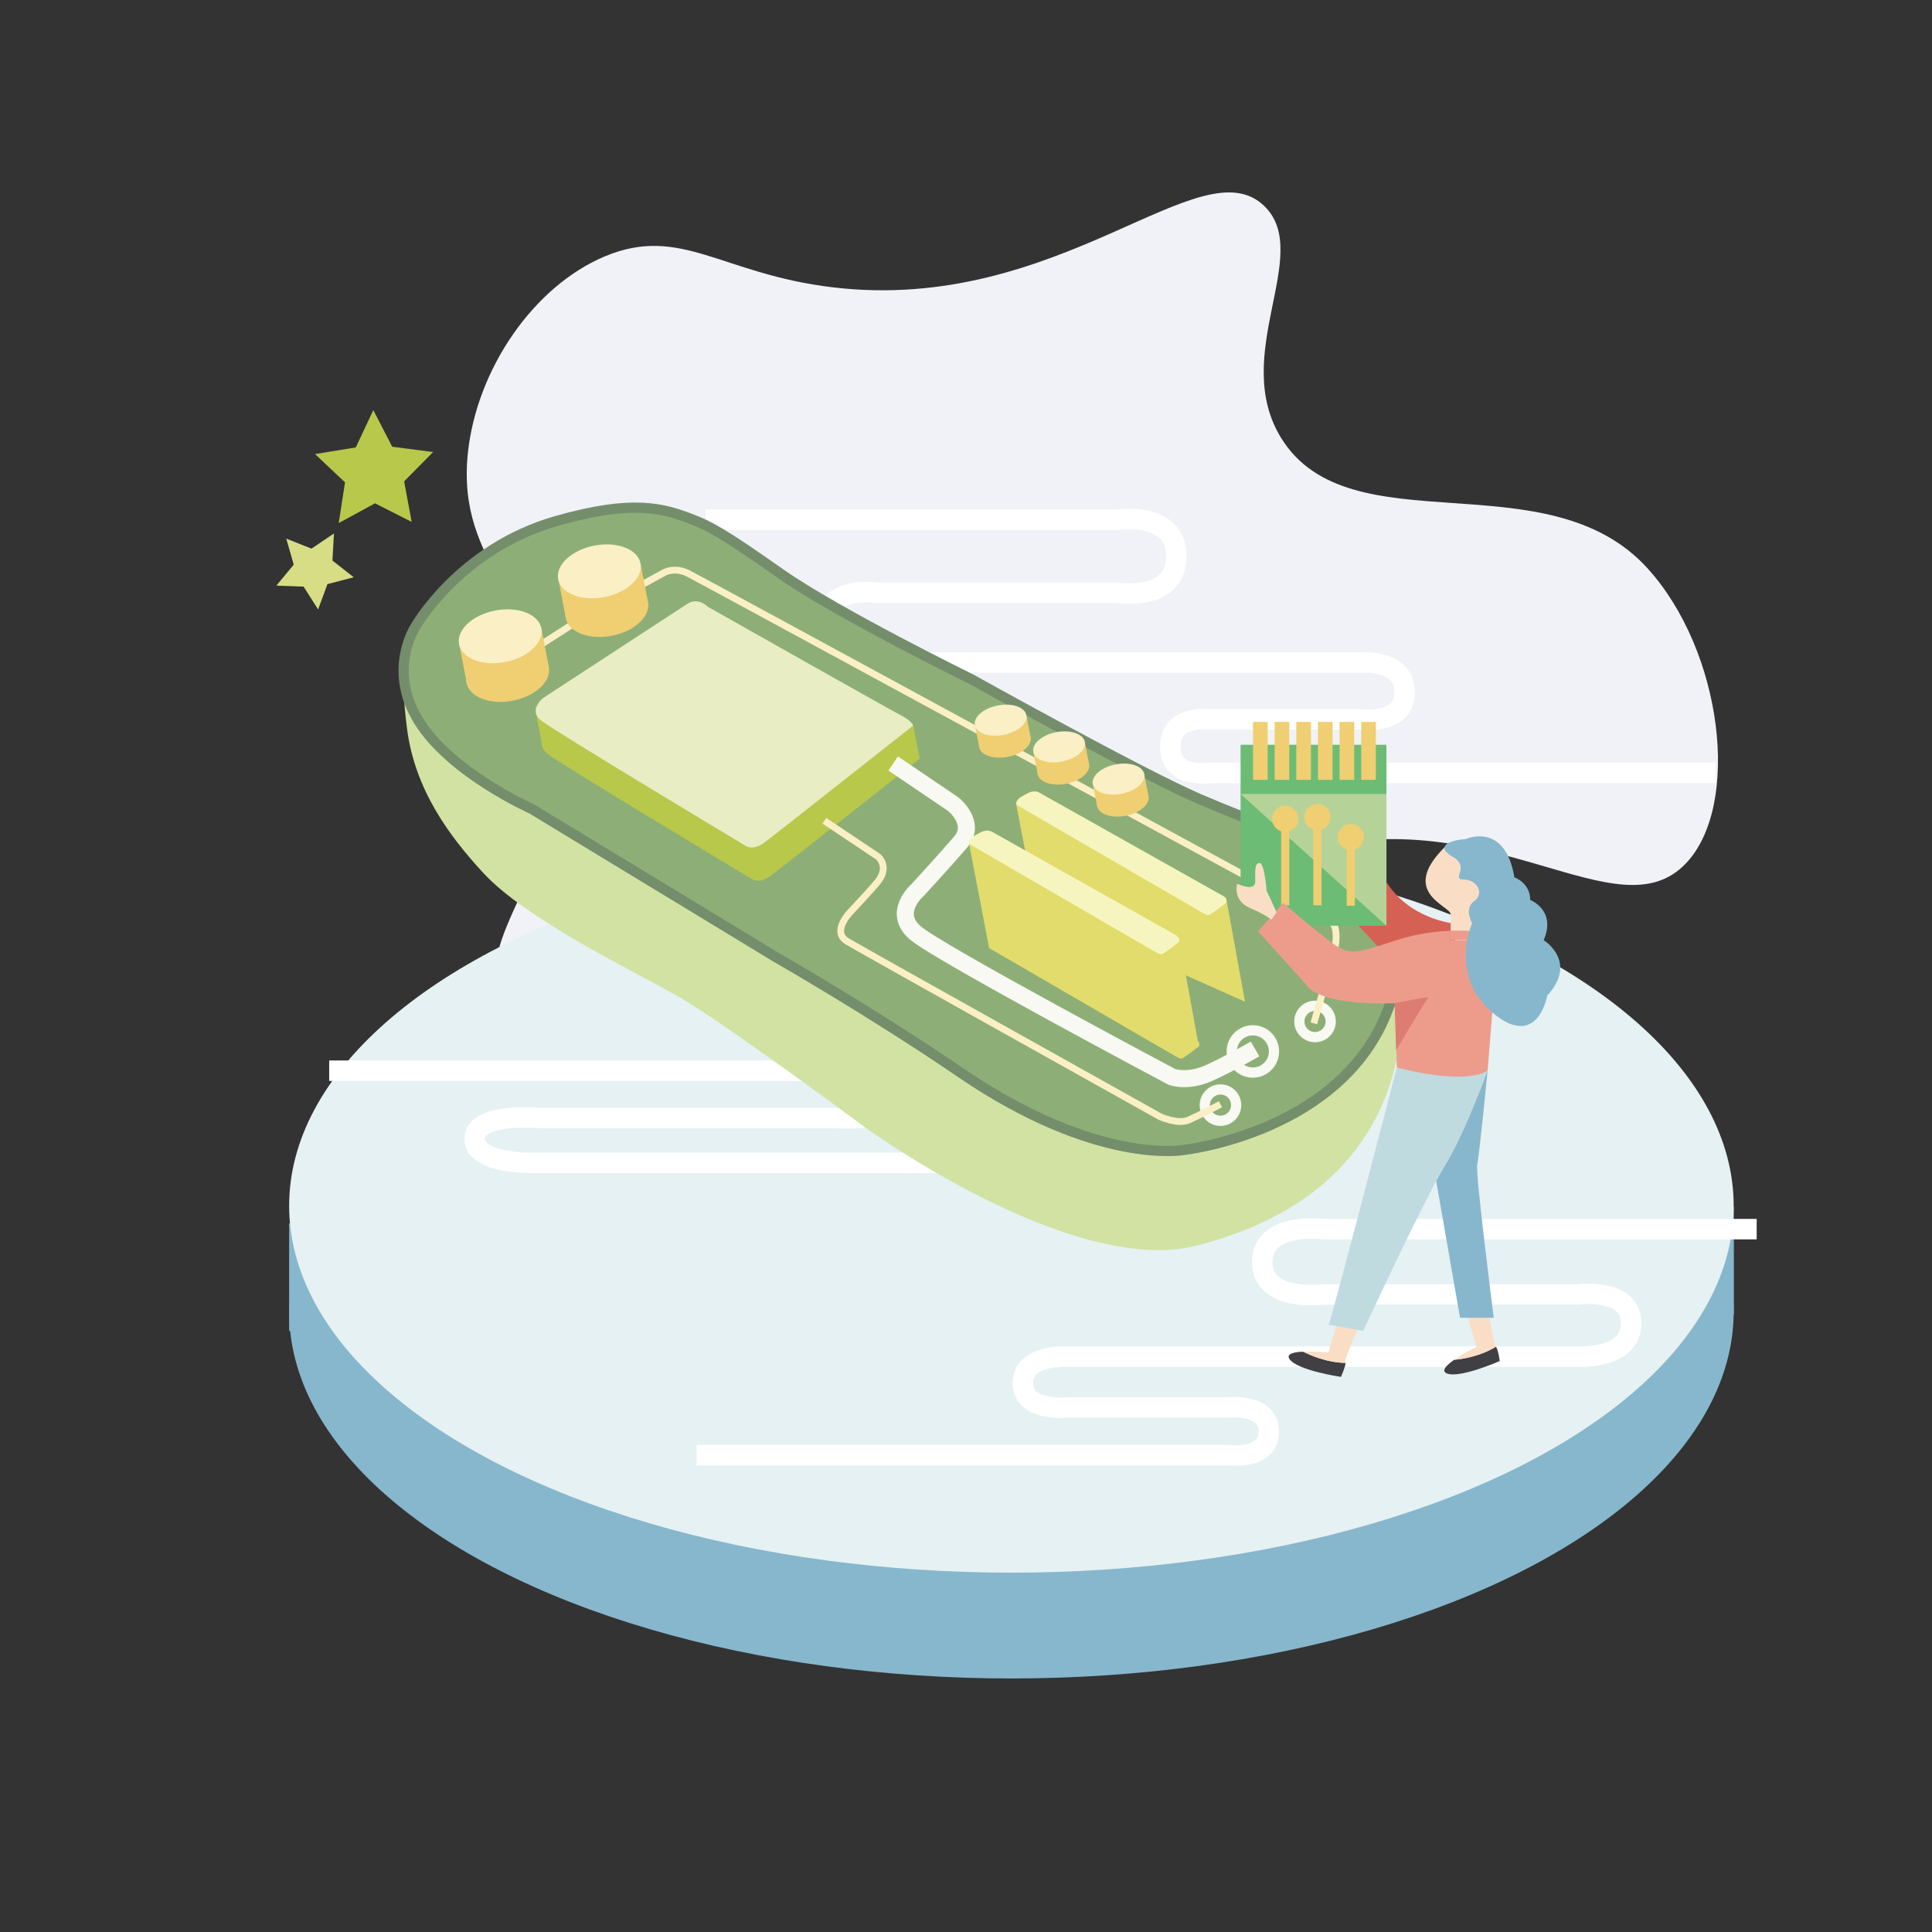 <?xml version="1.0" encoding="utf-8"?>
<!-- Generator: Adobe Illustrator 22.0.0, SVG Export Plug-In . SVG Version: 6.00 Build 0)  -->
<svg version="1.1" xmlns="http://www.w3.org/2000/svg" xmlns:xlink="http://www.w3.org/1999/xlink" x="0px" y="0px"
	 viewBox="0 0 1133.9 1133.9" style="enable-background:new 0 0 1133.9 1133.9;" xml:space="preserve">
<rect x="0" y="0" width="1133.9" height="1133.9" fill="#333333" stroke="none"/>
<style type="text/css">
	.st0{fill:#F1F2F7;}
	.st1{fill:none;stroke:#F0F0F0;stroke-width:12;stroke-miterlimit:10;}
	.st2{fill:none;stroke:#FFFFFF;stroke-width:12;stroke-miterlimit:10;}
	.st3{fill:#B8C84B;}
	.st4{fill:#D7DD85;}
	.st5{display:none;}
	.st6{fill:#87B7CC;}
	.st7{fill:#E6F1F3;}
	.st8{fill:#D1E2A3;}
	.st9{fill:#8DAF77;stroke:#748E6B;stroke-width:6;stroke-miterlimit:10;}
	.st10{fill:none;stroke:#FAEFC5;stroke-width:4;stroke-miterlimit:10;}
	.st11{fill:none;stroke:#F8F9F2;stroke-width:6;stroke-miterlimit:10;}
	.st12{fill:#E8EDC4;}
	.st13{fill:#F0CE72;}
	.st14{fill:#FAEFC5;}
	.st15{fill:none;stroke:#F8F9F2;stroke-width:10;stroke-miterlimit:10;}
	.st16{fill:#E2DC6D;}
	.st17{fill:#F7F5BF;}
	.st18{fill:#3F3F44;}
	.st19{fill:#F9DEC5;}
	.st20{fill:#C0DBE0;}
	.st21{fill:#D56154;}
	.st22{fill:#6CBC75;}
	.st23{fill:#B5D398;}
	.st24{fill:#ED9C8C;}
	.st25{fill:#DD7C73;}
	.st26{display:inline;stroke:#A7B59E;stroke-width:2;stroke-miterlimit:10;}
	.st27{display:inline;fill:none;stroke:#A7B59E;stroke-width:2;stroke-miterlimit:10;}
</style>
<g id="图层_2">
	<path id="Path_163_" class="st0" d="M274.6,265.8c5.3-49.5,38.7-97.8,80.3-115.3c44.5-18.7,68.5,10.3,133.6,18.1
		c133.9,16.1,216.2-84.1,253.6-47.6c28.8,28.1-20.5,87.1,9.9,136.2c40.1,64.6,155.8,11.4,214.8,76.2
		c44.3,48.6,55.2,139.3,22.6,173.4c-40.3,42-113.3-37-223.8-7.6c-91.9,24.4-87.3,91.3-188.6,133.4c-112,46.5-256.1,22.3-282.5-41.9
		c-18.5-45.2,36.6-73,29.8-160C318,349.9,267.6,333,274.6,265.8z"/>
	<path class="st1" d="M999.8,400.8"/>
	<path class="st1" d="M550.7,400.8"/>
	<path class="st2" d="M414,305h241.6c0,0,34.8-5.4,34.8,21.5c0,26.9-34.3,21.4-34.3,21.4H514.6c0,0-30.4-4.9-30.4,18.9
		c0,23.8,29.3,22,29.3,22h285.4c0,0,25.5-2,25.5,17.5c0,19.6-26.2,15.9-26.2,15.9h-87.7c0,0-23.6-3.3-23.6,15.9
		c0,19.2,22.8,15.5,22.8,15.5h297.1"/>
	<polygon class="st3" points="241.6,306.3 220.1,295.4 198.8,307 202.5,283.1 184.9,266.5 208.8,262.6 219.1,240.7 230.2,262.2 
		254.2,265.3 237.2,282.5 	"/>
	<polygon class="st4" points="186.7,357.7 178.2,344.3 162.2,343.7 172.4,331.4 168,316.1 182.8,322 196,313.1 195.1,329 
		207.6,338.8 192.2,342.8 	"/>
</g>
<g id="图层_1">
	<g id="参考线" class="st5">
	</g>
	<g id="_x31_">
		<ellipse class="st6" cx="593.6" cy="769.8" rx="423.9" ry="215.3"/>
		<rect x="972.5" y="708.3" class="st6" width="45.1" height="63.1"/>
		<rect x="169.7" y="718" class="st6" width="45.1" height="63.1"/>
		<ellipse class="st7" cx="593.6" cy="707.7" rx="423.9" ry="215.3"/>
	</g>
	<g id="_x32_-底座">
		<path class="st2" d="M193.2,628.4h293.9c0,0,42.3-3.5,42.3,13.9s-41.7,13.8-41.7,13.8H315.6c0,0-37-3.2-37,12.2
			s35.6,14.2,35.6,14.2h347"/>
		<path class="st2" d="M1031,721.4H777.3c0,0-36.5-4.8-36.5,19.2s36,19.1,36,19.1h148.6c0,0,31.9-4.4,31.9,16.9
			c0,21.3-30.8,19.6-30.8,19.6H627c0,0-26.7-1.8-26.7,15.6s27.5,14.2,27.5,14.2h92.1c0,0,24.8-2.9,24.8,14.2s-24,13.8-24,13.8H408.8
			"/>
	</g>
	<g id="_x32_">
	</g>
	<g id="_x33_">
		<path class="st8" d="M819.8,553.1c0,0,35.4,139.1-117.6,178c-73.6,18.7-194.7-69.6-194.7-69.6S423.4,599,397,584.2
			s-88.4-44.8-113.3-71.8c-20-21.7-40.1-48.7-44.8-84.6s0-48.5,0-48.5L819.8,553.1z"/>
		<path class="st9" d="M570,398.6c0,0,100.1,55.8,133.8,70.3c33.7,14.5,65.2,25,65.2,25c22.7,9.3,58.1,26.5,49.7,85.2
			c-0.6,4.2-2.3,8.5-4,13.1c-26.9,72.5-119.9,82.7-119.9,82.7s-50.8,9.5-131.2-45.5c-52.1-35.6-108.3-67.7-108.3-67.7l-143.3-87
			c0,0-47-20.8-66.1-51.3s-1.9-55.9-1.9-55.9s25.8-45.5,82.5-61.7c45.2-12.9,62.9-7.5,79.9-0.9c9.9,3.8,18.1,8.1,51.3,31.5
			S570,398.6,570,398.6z"/>
		<line class="st10" x1="336.3" y1="366.2" x2="318.1" y2="377.9"/>
		<circle class="st11" cx="771.8" cy="599.5" r="9.2"/>
		<path class="st10" d="M367.9,348l22-12c0,0,6-3.5,14.1,0.6s378.2,205.3,378.2,205.3s4.8,4.1-0.5,22.1c-5.4,18-10.6,36.6-10.6,36.6
			"/>
		<g id="图层_7">
			
				<rect x="316.2" y="416.8" transform="matrix(0.982 -0.189 0.189 0.982 -74.707 68.849)" class="st3" width="15.7" height="19.6"/>
			
				<rect x="522.2" y="427.2" transform="matrix(0.982 -0.189 0.189 0.982 -72.975 107.935)" class="st3" width="15.7" height="19.6"/>
			<path class="st3" d="M407.1,373.9L322.7,429c0,0-9.3,7-1.5,13.3s120.4,73.8,120.4,73.8s4.1,2.8,10.7-2.1
				c6.6-4.9,87.4-68.7,87.4-68.7s-1.1-2.9-7.8-6.3s-112.8-63.4-112.8-63.4S413.5,369.7,407.1,373.9z"/>
			<path class="st12" d="M403.4,354.4L319,409.5c0,0-9.3,7-1.5,13.3s120.4,73.8,120.4,73.8s4.1,2.8,10.7-2.1s87.4-68.7,87.4-68.7
				s-1.1-2.9-7.8-6.3s-112.8-63.4-112.8-63.4S409.8,350.2,403.4,354.4z"/>
		</g>
		<g id="图层_8">
			
				<ellipse transform="matrix(0.982 -0.189 0.189 0.982 -69.448 63.367)" class="st13" cx="297.9" cy="396.2" rx="24.6" ry="15.4"/>
			
				<rect x="271.2" y="373.3" transform="matrix(0.982 -0.189 0.189 0.982 -67.341 62.755)" class="st13" width="49.1" height="23.1"/>
			
				<ellipse transform="matrix(0.982 -0.189 0.189 0.982 -65.243 62.129)" class="st14" cx="293.5" cy="373.5" rx="24.6" ry="15.4"/>
			
				<ellipse transform="matrix(0.982 -0.189 0.189 0.982 -61.207 73.669)" class="st13" cx="356.1" cy="358.1" rx="24.6" ry="15.4"/>
			
				<rect x="329.4" y="335.2" transform="matrix(0.982 -0.189 0.189 0.982 -59.109 73.062)" class="st13" width="49.1" height="23.1"/>
			
				<ellipse transform="matrix(0.982 -0.189 0.189 0.982 -57.002 72.431)" class="st14" cx="351.7" cy="335.4" rx="24.6" ry="15.4"/>
			
				<ellipse transform="matrix(0.982 -0.189 0.189 0.982 -71.659 119.169)" class="st13" cx="589.7" cy="435.7" rx="15.4" ry="8.8"/>
			
				<rect x="573.1" y="422.6" transform="matrix(0.982 -0.189 0.189 0.982 -70.445 118.815)" class="st13" width="30.7" height="13.2"/>
			
				<ellipse transform="matrix(0.982 -0.189 0.189 0.982 -69.268 118.466)" class="st14" cx="587.2" cy="422.8" rx="15.4" ry="8.8"/>
			
				<ellipse transform="matrix(0.982 -0.189 0.189 0.982 -74.025 125.93)" class="st13" cx="624" cy="451.5" rx="15.4" ry="8.8"/>
			
				<rect x="607.4" y="438.4" transform="matrix(0.982 -0.189 0.189 0.982 -72.811 125.581)" class="st13" width="30.7" height="13.2"/>
			
				<ellipse transform="matrix(0.982 -0.189 0.189 0.982 -71.617 125.223)" class="st14" cx="621.5" cy="438.5" rx="15.4" ry="8.8"/>
			
				<ellipse transform="matrix(0.982 -0.189 0.189 0.982 -76.948 132.855)" class="st13" cx="658.9" cy="470.3" rx="15.4" ry="8.8"/>
			
				<rect x="642.3" y="457.2" transform="matrix(0.982 -0.189 0.189 0.982 -75.745 132.514)" class="st13" width="30.7" height="13.2"/>
			
				<ellipse transform="matrix(0.982 -0.189 0.189 0.982 -74.558 132.152)" class="st14" cx="656.4" cy="457.4" rx="15.4" ry="8.8"/>
			<path class="st15" d="M524.2,448.1l35.3,23.9c0,0,13.9,11,4.3,22.2c-9.6,11.2-25.3,28.2-25.3,28.2s-15.3,13.2-1.2,25.2
				S687.7,632,687.7,632s9,3.5,21.8-2.2c13-5.9,27.1-14.2,27.1-14.2"/>
		</g>
		<circle class="st11" cx="735.3" cy="617.1" r="12.4"/>
		<path class="st16" d="M603.2,527.4l95.1,80.4c0,0,2.4,3,0,4.3c-2.6,1.4-6.8,3.3-9.2,4.4c-1.2,0.5-1.9,0.5-1.9,0.5s-0.7,0-3.2-2.1
			s-94.8-82.5-94.8-82.5s-1.4-1,1.5-3.4c1.3-1.1,7-2.5,7-2.5C596.3,526.8,600.3,525.2,603.2,527.4z"/>
		<polygon class="st16" points="596.4,471.9 719.6,526.9 730.7,587.9 608.2,533.3 		"/>
		<path class="st17" d="M609.8,465.1l108.5,61c0,0,2.9,2.5,0.8,4.2c-2.3,1.8-6,4.5-8.2,6c-1,0.7-1.8,0.8-1.8,0.8s-0.7,0.1-3.5-1.5
			c-2.9-1.6-108.7-63.1-108.7-63.1s-1.6-0.7,0.8-3.6c1.1-1.3,6.4-3.8,6.4-3.8C602.9,465.8,606.6,463.4,609.8,465.1z"/>
		<path class="st16" d="M593.9,549.3l108.5,61c0,0,2.9,2.5,0.8,4.2c-2.3,1.8-6,4.5-8.2,6c-1,0.7-1.8,0.8-1.8,0.8s-0.7,0.1-3.5-1.5
			S581,556.7,581,556.7s-1.6-0.7,0.8-3.6c1.1-1.3,6.4-3.8,6.4-3.8C587,550,590.6,547.6,593.9,549.3z"/>
		<polygon class="st16" points="568.7,494.8 691.9,549.9 703,610.9 580.5,556.3 		"/>
		<path class="st17" d="M582.1,488.1l108.5,61c0,0,2.9,2.5,0.8,4.2c-2.3,1.8-6,4.5-8.2,6c-1,0.7-1.8,0.8-1.8,0.8s-0.7,0.1-3.5-1.5
			c-2.9-1.6-108.7-63.1-108.7-63.1s-1.6-0.7,0.8-3.6c1.1-1.3,6.4-3.8,6.4-3.8C575.2,488.8,578.9,486.4,582.1,488.1z"/>
		<circle class="st11" cx="716.3" cy="648.6" r="9.2"/>
		<path class="st10" d="M483.8,481.7l31.7,21.2c0,0,6.8,5.9-0.5,14.8c-3.1,3.8-15.2,16.8-15.2,16.8s-12.6,12.1-2.4,18.1
			c13.3,7.8,183.5,102.8,183.5,102.8s10.4,4.7,16.6,2s18.8-9.3,18.8-9.3"/>
		<g id="图层_9">
			<path class="st18" d="M787,808.1c0,0-25.8-3.8-30.2-10.5c-2-3,2.5-4.1,8-4.3c10.7,5.3,19.5,6.5,24.9,6.6
				C789.6,802.4,787,808.1,787,808.1z"/>
			<path class="st19" d="M764.7,793.3c6.7-0.3,15,0.5,15,0.5s6.8-24,7.3-24.8l12.9,4.2c0,0-10.9,24-10.4,26.2c0,0.1,0,0.3,0,0.5
				C784.2,799.8,775.5,798.6,764.7,793.3z"/>
			<path class="st18" d="M880.2,798.8c0,0-23.8,10.5-31.2,7.2c-3.3-1.5-0.1-4.7,4.4-7.9c11.9-1.2,20-4.9,24.6-7.7
				C879.4,792.5,880.2,798.8,880.2,798.8z"/>
			<path class="st19" d="M853.5,798.1c5.5-3.9,13-7.6,13-7.6s-7-23.9-7.1-24.9l13.2-3.4c0,0,3.6,26.1,5.1,27.7
				c0.1,0.1,0.2,0.2,0.3,0.4C873.5,793.2,865.4,796.9,853.5,798.1z"/>
			<path class="st6" d="M840.8,681l16.1,92.4h19.8c0,0-10.9-84.8-9.7-90s6.1-55.1,6.1-55.1l-29.5,18.4L840.8,681z"/>
			<path class="st20" d="M779.8,777.5c1.6-2.8,40-151,40-151l44-7.7l9.3,9.5c0,0-12.7,35.7-25.3,56.3s-47.7,96.5-47.7,96.5
				L779.8,777.5z"/>
			<path class="st21" d="M856.1,542.4c0,0-25.4-1.4-40.4-21.8c-14.9-20.4-23.6-40.2-23.6-40.2L781,503.2l5.9,28.9l31.7,34.1
				l33.1-4.8L856.1,542.4z"/>
			<polygon class="st22" points="813.7,543.3 748.8,543.3 728.1,524.8 728.1,437.1 813.7,437.1 			"/>
			<polygon class="st23" points="813.7,543.3 728.1,466 813.7,466 			"/>
			<rect x="735.4" y="423.7" class="st13" width="8.6" height="34"/>
			<rect x="748.1" y="423.7" class="st13" width="8.6" height="34"/>
			<rect x="760.8" y="423.7" class="st13" width="8.6" height="34"/>
			<rect x="773.5" y="423.7" class="st13" width="8.6" height="34"/>
			<rect x="786.2" y="423.7" class="st13" width="8.6" height="34"/>
			<rect x="798.9" y="423.7" class="st13" width="8.6" height="34"/>
			<path class="st13" d="M762,480.6c0,4.3-3.5,7.7-7.7,7.7c-4.3,0-7.7-3.5-7.7-7.7c0-4.3,3.5-7.7,7.7-7.7S762,476.4,762,480.6z"/>
			<path class="st13" d="M780.9,479.6c0,4.3-3.5,7.7-7.7,7.7c-4.3,0-7.7-3.5-7.7-7.7c0-4.3,3.5-7.7,7.7-7.7S780.9,475.3,780.9,479.6
				z"/>
			<path class="st13" d="M800.5,491.3c0,4.3-3.5,7.7-7.7,7.7c-4.3,0-7.7-3.5-7.7-7.7c0-4.3,3.5-7.7,7.7-7.7
				C797,483.6,800.5,487,800.5,491.3z"/>
			<rect x="751.9" y="480.6" class="st13" width="4.8" height="50.7"/>
			<rect x="770.8" y="480.6" class="st13" width="4.8" height="50.7"/>
			<rect x="790.4" y="487.8" class="st13" width="4.8" height="43.8"/>
			<path class="st24" d="M876.7,583.3l-3.6,45c-13.9,9.1-53.3-1.8-53.3-1.8l-0.3-10.1l-0.9-27.6c-45.4,1.4-51.3-10.1-51.3-10.1
				l-28.9-32.1l14.7-16.7c0,0,13.3,11.7,26.4,21.8c13.1,10.1,15.7,7.9,40.4,0c11.6-3.7,22.7-5.1,31.3-5.4v5.4h17.3L876.7,583.3z"/>
			<path class="st24" d="M868.5,551.6h-17.3v-5.4c9.6-0.4,15.9,0.3,15.9,0.3L868.5,551.6z"/>
			<path class="st19" d="M875.7,520.8l-2.8,30.9h-4.3l-1.3-5.1c0,0-6.3-0.8-15.9-0.3v-9.9c-1.2-5.3-31.9-13.3-0.9-41.7l16.5,9
				L875.7,520.8z"/>
			<path class="st6" d="M860.1,492.5c0,0,23.2-10.7,28.7,22.4c0,0,9.3,3.2,9.3,13.3c0,0,15.5,5.9,7.9,23.6c0,0,20.4,12.5,2.1,32.5
				c0,0-5.6,32.1-31.8,10.3C850,572.8,864,541.8,864,541.8s-5-8.5,1.2-12.9s1.8-12.7-6.1-12.7c-7.9,0,4.2-7.3-6.5-13.3
				C842,496.7,850.7,493.1,860.1,492.5z"/>
			<path class="st25" d="M838.3,585.3c0,0-11.5,18.3-18.9,31.1l-0.9-27.6C818.6,588.8,835.1,585.3,838.3,585.3z"/>
			<path class="st19" d="M749.2,535.6c-0.4-1.5-5.8-12.7-5.8-12.7s-1.2-16.4-4.2-16.4c-2.9,0-2.5,4.6-2.5,10.9s-10.6,1.3-10.6,1.3
				s-2.9,9.7,7.5,14.2s12.5,6.9,12.5,6.9L749.2,535.6z"/>
		</g>
	</g>
</g>
<g id="图层_3" class="st5">
	<polyline class="st26" points="358.8,425.1 388.2,442 420.5,460.6 	"/>
	<line class="st26" x1="391" y1="442.9" x2="404.5" y2="431.9"/>
	<line class="st26" x1="375" y1="415.4" x2="432.8" y2="448.1"/>
	<path class="st26" d="M410,475.4c2.8-5,92.3-66.5,92.3-66.5"/>
	<polyline class="st27" points="457.8,442.4 422.7,411.7 457.4,432.9 433.7,404.3 469.8,431.7 	"/>
	<path class="st27" d="M456.1,392.3c0,0-5.3,9.1-0.1,13.9s11.2,1.5,11.2,1.5s9.1-4,10.7,3.2c1.6,7.2-2.6,11.9-2.6,11.9"/>
</g>
</svg>

